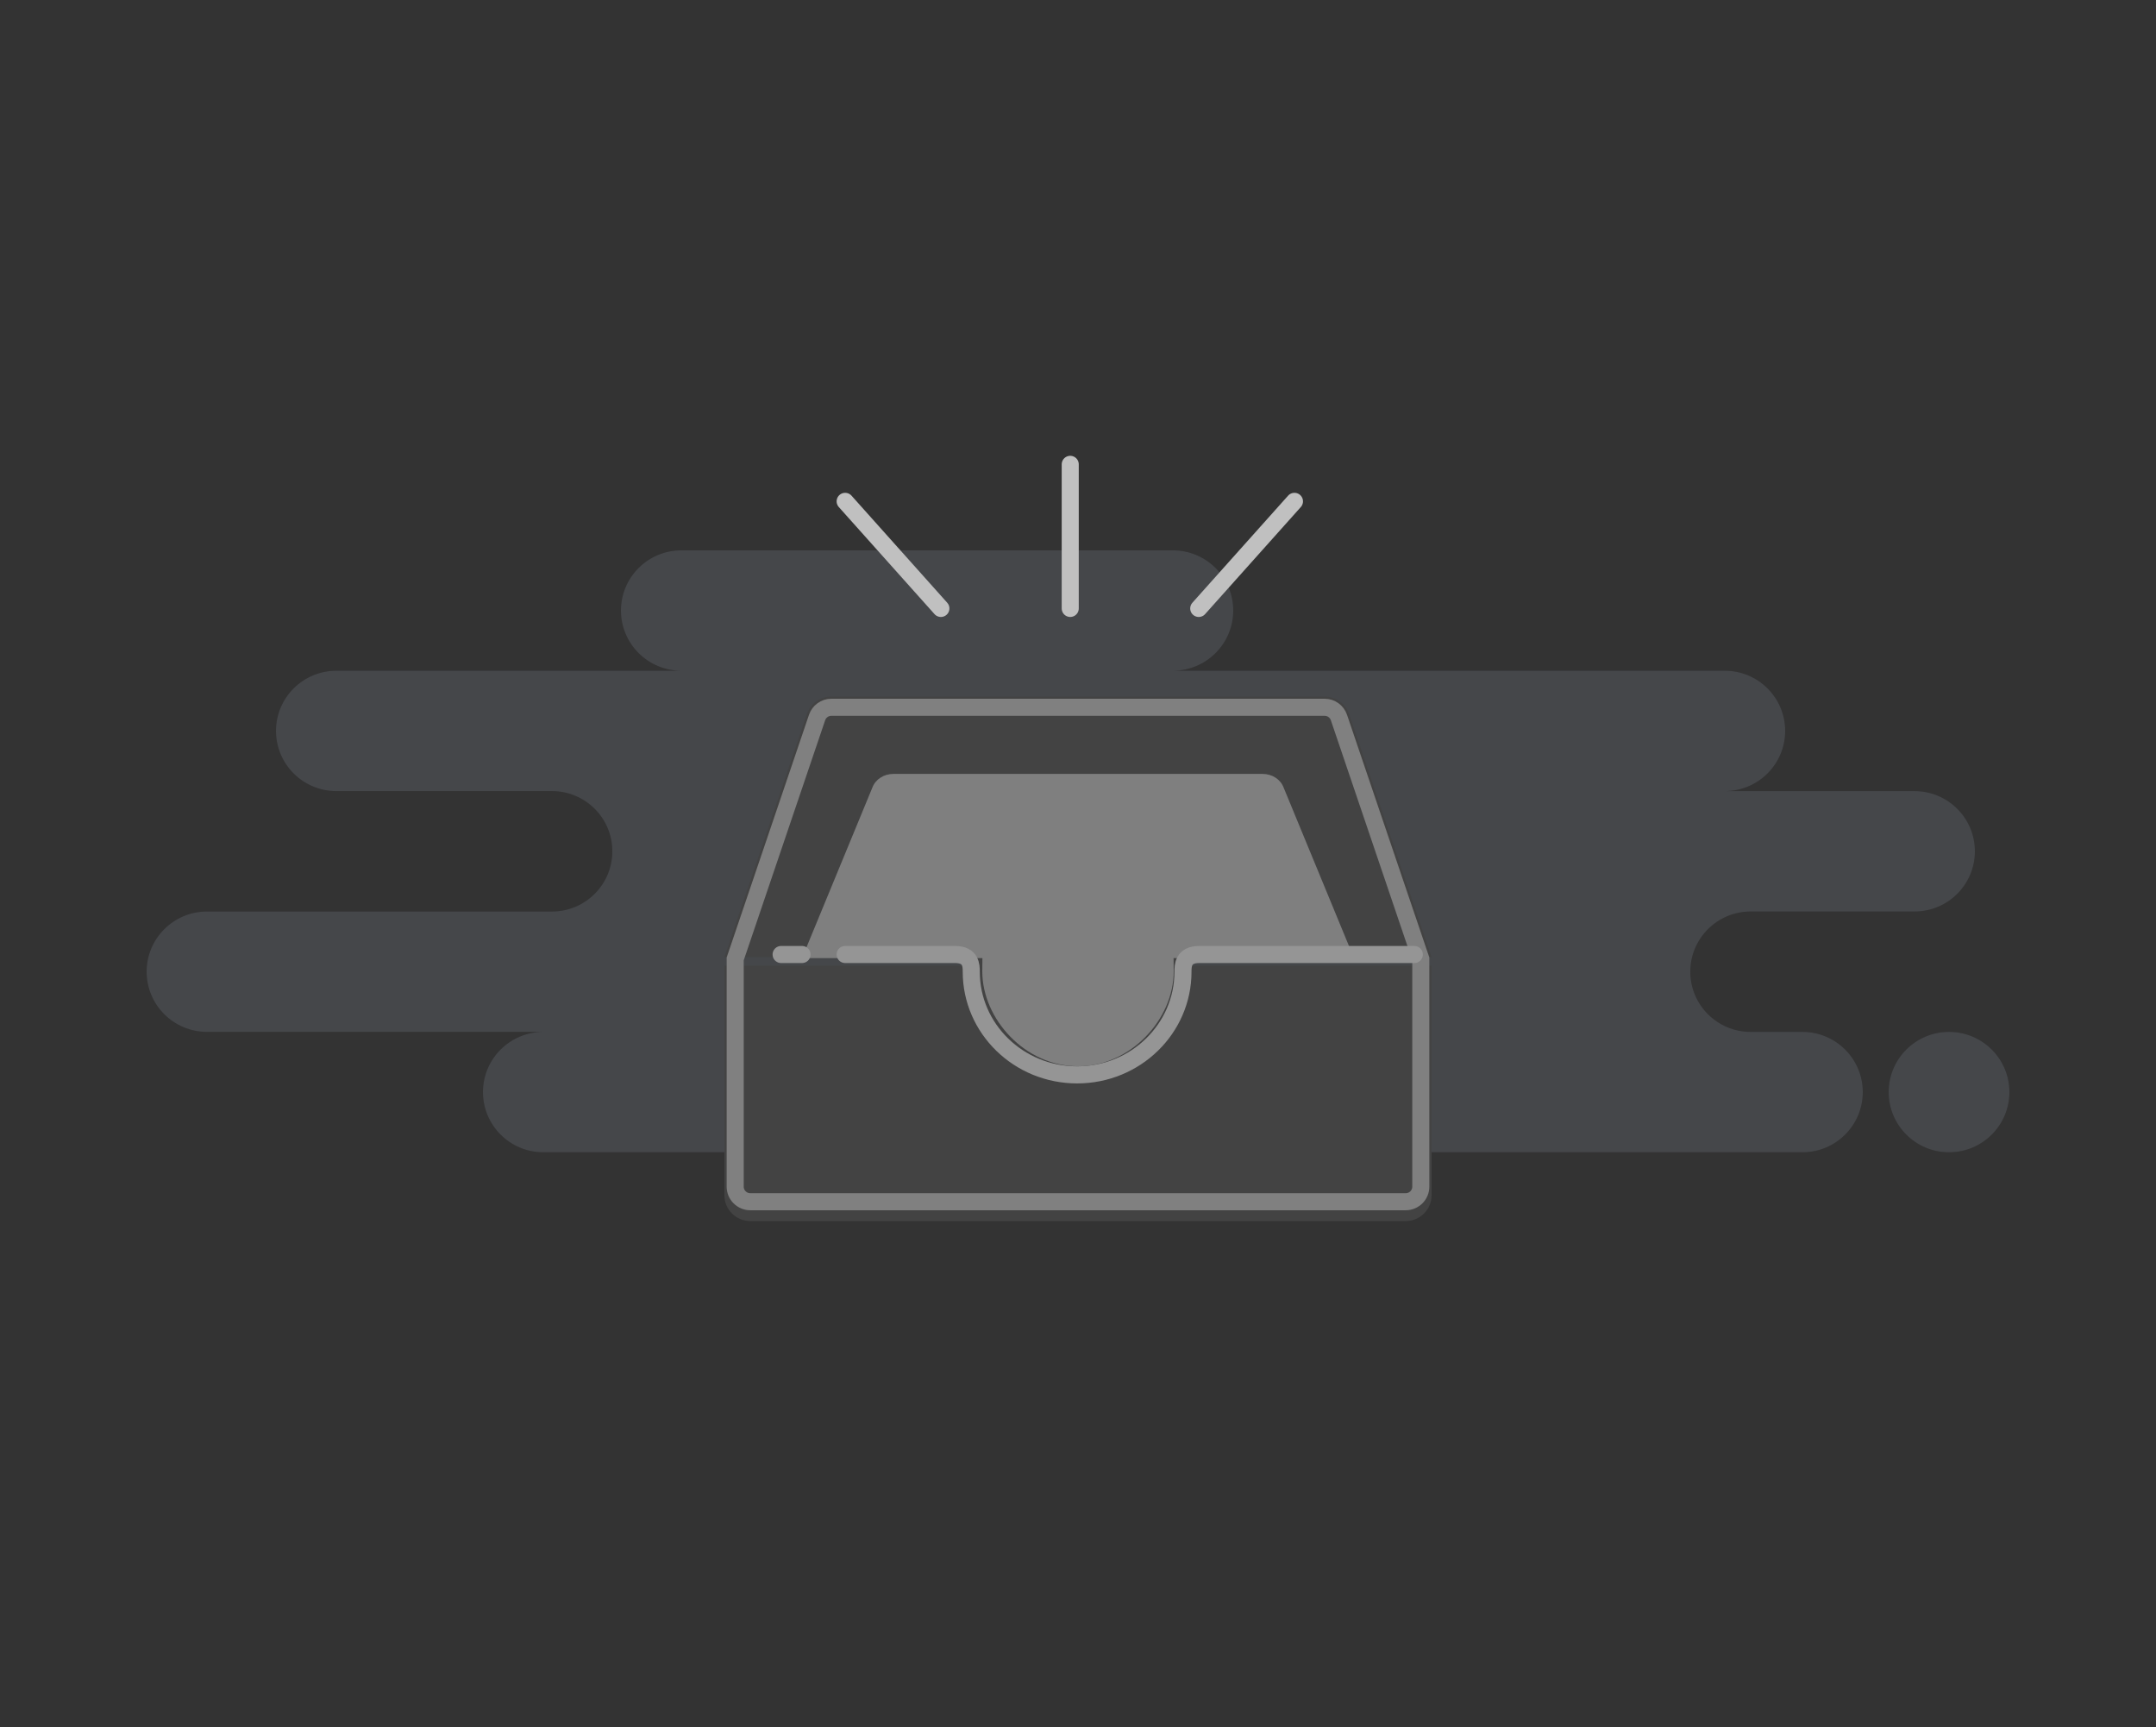 <svg xmlns="http://www.w3.org/2000/svg" width="206" height="165" viewBox="0 0 206 165" fill="none">
  <rect x="0" y="0" width="206" height="165" fill="#333333" stroke="none"/>
  <path fill-rule="evenodd" clip-rule="evenodd" d="M51.913 110.067H126.897C127.321 110.067 127.735 110.021 128.133 109.934C128.531 110.021 128.945 110.067 129.369 110.067H172.217C175.402 110.067 177.985 107.492 177.985 104.317C177.985 101.141 175.402 98.567 172.217 98.567H167.273C164.087 98.567 161.505 95.993 161.505 92.817C161.505 89.642 164.087 87.068 167.273 87.068H182.929C186.114 87.068 188.697 84.493 188.697 81.318C188.697 78.142 186.114 75.568 182.929 75.568H164.801C167.986 75.568 170.569 72.994 170.569 69.818C170.569 66.643 167.986 64.069 164.801 64.069H112.065C115.25 64.069 117.833 61.494 117.833 58.319C117.833 55.143 115.25 52.569 112.065 52.569H65.097C61.911 52.569 59.329 55.143 59.329 58.319C59.329 61.494 61.911 64.069 65.097 64.069H32.137C28.951 64.069 26.369 66.643 26.369 69.818C26.369 72.994 28.951 75.568 32.137 75.568H52.737C55.922 75.568 58.505 78.142 58.505 81.318C58.505 84.493 55.922 87.068 52.737 87.068H19.777C16.591 87.068 14.009 89.642 14.009 92.817C14.009 95.993 16.591 98.567 19.777 98.567H51.913C48.727 98.567 46.145 101.141 46.145 104.317C46.145 107.492 48.727 110.067 51.913 110.067ZM186.225 110.067C189.41 110.067 191.993 107.492 191.993 104.317C191.993 101.141 189.41 98.567 186.225 98.567C183.039 98.567 180.457 101.141 180.457 104.317C180.457 107.492 183.039 110.067 186.225 110.067Z" fill="#17191D"/>
  <path fill-rule="evenodd" clip-rule="evenodd" d="M51.913 110.067H126.897C127.321 110.067 127.735 110.021 128.133 109.934C128.531 110.021 128.945 110.067 129.369 110.067H172.217C175.402 110.067 177.985 107.492 177.985 104.317C177.985 101.141 175.402 98.567 172.217 98.567H167.273C164.087 98.567 161.505 95.993 161.505 92.817C161.505 89.642 164.087 87.068 167.273 87.068H182.929C186.114 87.068 188.697 84.493 188.697 81.318C188.697 78.142 186.114 75.568 182.929 75.568H164.801C167.986 75.568 170.569 72.994 170.569 69.818C170.569 66.643 167.986 64.069 164.801 64.069H112.065C115.25 64.069 117.833 61.494 117.833 58.319C117.833 55.143 115.25 52.569 112.065 52.569H65.097C61.911 52.569 59.329 55.143 59.329 58.319C59.329 61.494 61.911 64.069 65.097 64.069H32.137C28.951 64.069 26.369 66.643 26.369 69.818C26.369 72.994 28.951 75.568 32.137 75.568H52.737C55.922 75.568 58.505 78.142 58.505 81.318C58.505 84.493 55.922 87.068 52.737 87.068H19.777C16.591 87.068 14.009 89.642 14.009 92.817C14.009 95.993 16.591 98.567 19.777 98.567H51.913C48.727 98.567 46.145 101.141 46.145 104.317C46.145 107.492 48.727 110.067 51.913 110.067ZM186.225 110.067C189.41 110.067 191.993 107.492 191.993 104.317C191.993 101.141 189.41 98.567 186.225 98.567C183.039 98.567 180.457 101.141 180.457 104.317C180.457 107.492 183.039 110.067 186.225 110.067Z" fill="white" fill-opacity="0.2"/>
  <path fill-rule="evenodd" clip-rule="evenodd" d="M93.21 92.248C93.145 92.702 93.112 93.167 93.112 93.639C93.112 99.082 97.539 103.495 103 103.495C108.461 103.495 112.888 99.082 112.888 93.639C112.888 93.167 112.855 92.702 112.79 92.248H136.784V114.174C136.784 115.534 135.677 116.638 134.312 116.638H71.688C70.323 116.638 69.216 115.534 69.216 114.174V92.248H93.21Z" fill="#434343"/>
  <path fill-rule="evenodd" clip-rule="evenodd" d="M113.712 91.996C113.712 97.893 108.916 102.674 103 102.674C97.084 102.674 92.288 97.893 92.288 91.996C92.288 91.805 92.293 91.615 92.303 91.427H69.216L77.094 68.207C77.433 67.207 78.375 66.533 79.435 66.533H126.564C127.624 66.533 128.566 67.207 128.906 68.207L136.784 91.427H113.697C113.707 91.615 113.712 91.805 113.712 91.996Z" fill="#434343"/>
  <path fill-rule="evenodd" clip-rule="evenodd" d="M112.144 92.78C112.144 97.337 108.05 101.853 103 101.853C97.95 101.853 93.855 97.337 93.855 92.78C93.855 92.632 93.86 91.664 93.868 91.519H76.632L83.357 75.219C83.647 74.446 84.451 73.925 85.356 73.925H120.644C121.549 73.925 122.353 74.446 122.643 75.219L129.368 91.519H112.131C112.14 91.664 112.144 92.632 112.144 92.78Z" fill="#7F7F7F"/>
  <path fill-rule="evenodd" clip-rule="evenodd" d="M70.246 91.595V113.352C70.246 114.146 70.892 114.79 71.688 114.79H134.312C135.108 114.79 135.754 114.146 135.754 113.352V91.595L127.931 68.537C127.732 67.953 127.183 67.56 126.565 67.56H79.436C78.817 67.56 78.268 67.953 78.07 68.537L70.246 91.595Z" stroke="#808080" stroke-width="1.63"/>
  <path d="M80.752 91.175C83.996 91.175 87.496 91.175 91.254 91.175C92.8 91.175 92.8 92.258 92.8 92.817C92.8 98.261 97.329 102.674 102.915 102.674C108.502 102.674 113.031 98.261 113.031 92.817C113.031 92.258 113.031 91.175 114.577 91.175H135.136M74.633 91.175H76.632H74.633Z" stroke="#959595" stroke-width="1.63" stroke-linecap="round" stroke-linejoin="round"/>
  <path d="M123.682 47.889L114.536 58.118M102.258 44.355V58.118V44.355ZM80.752 47.889L89.898 58.118L80.752 47.889Z" stroke="#C0C0C0" stroke-width="1.63" stroke-linecap="round" stroke-linejoin="round"/>
</svg>